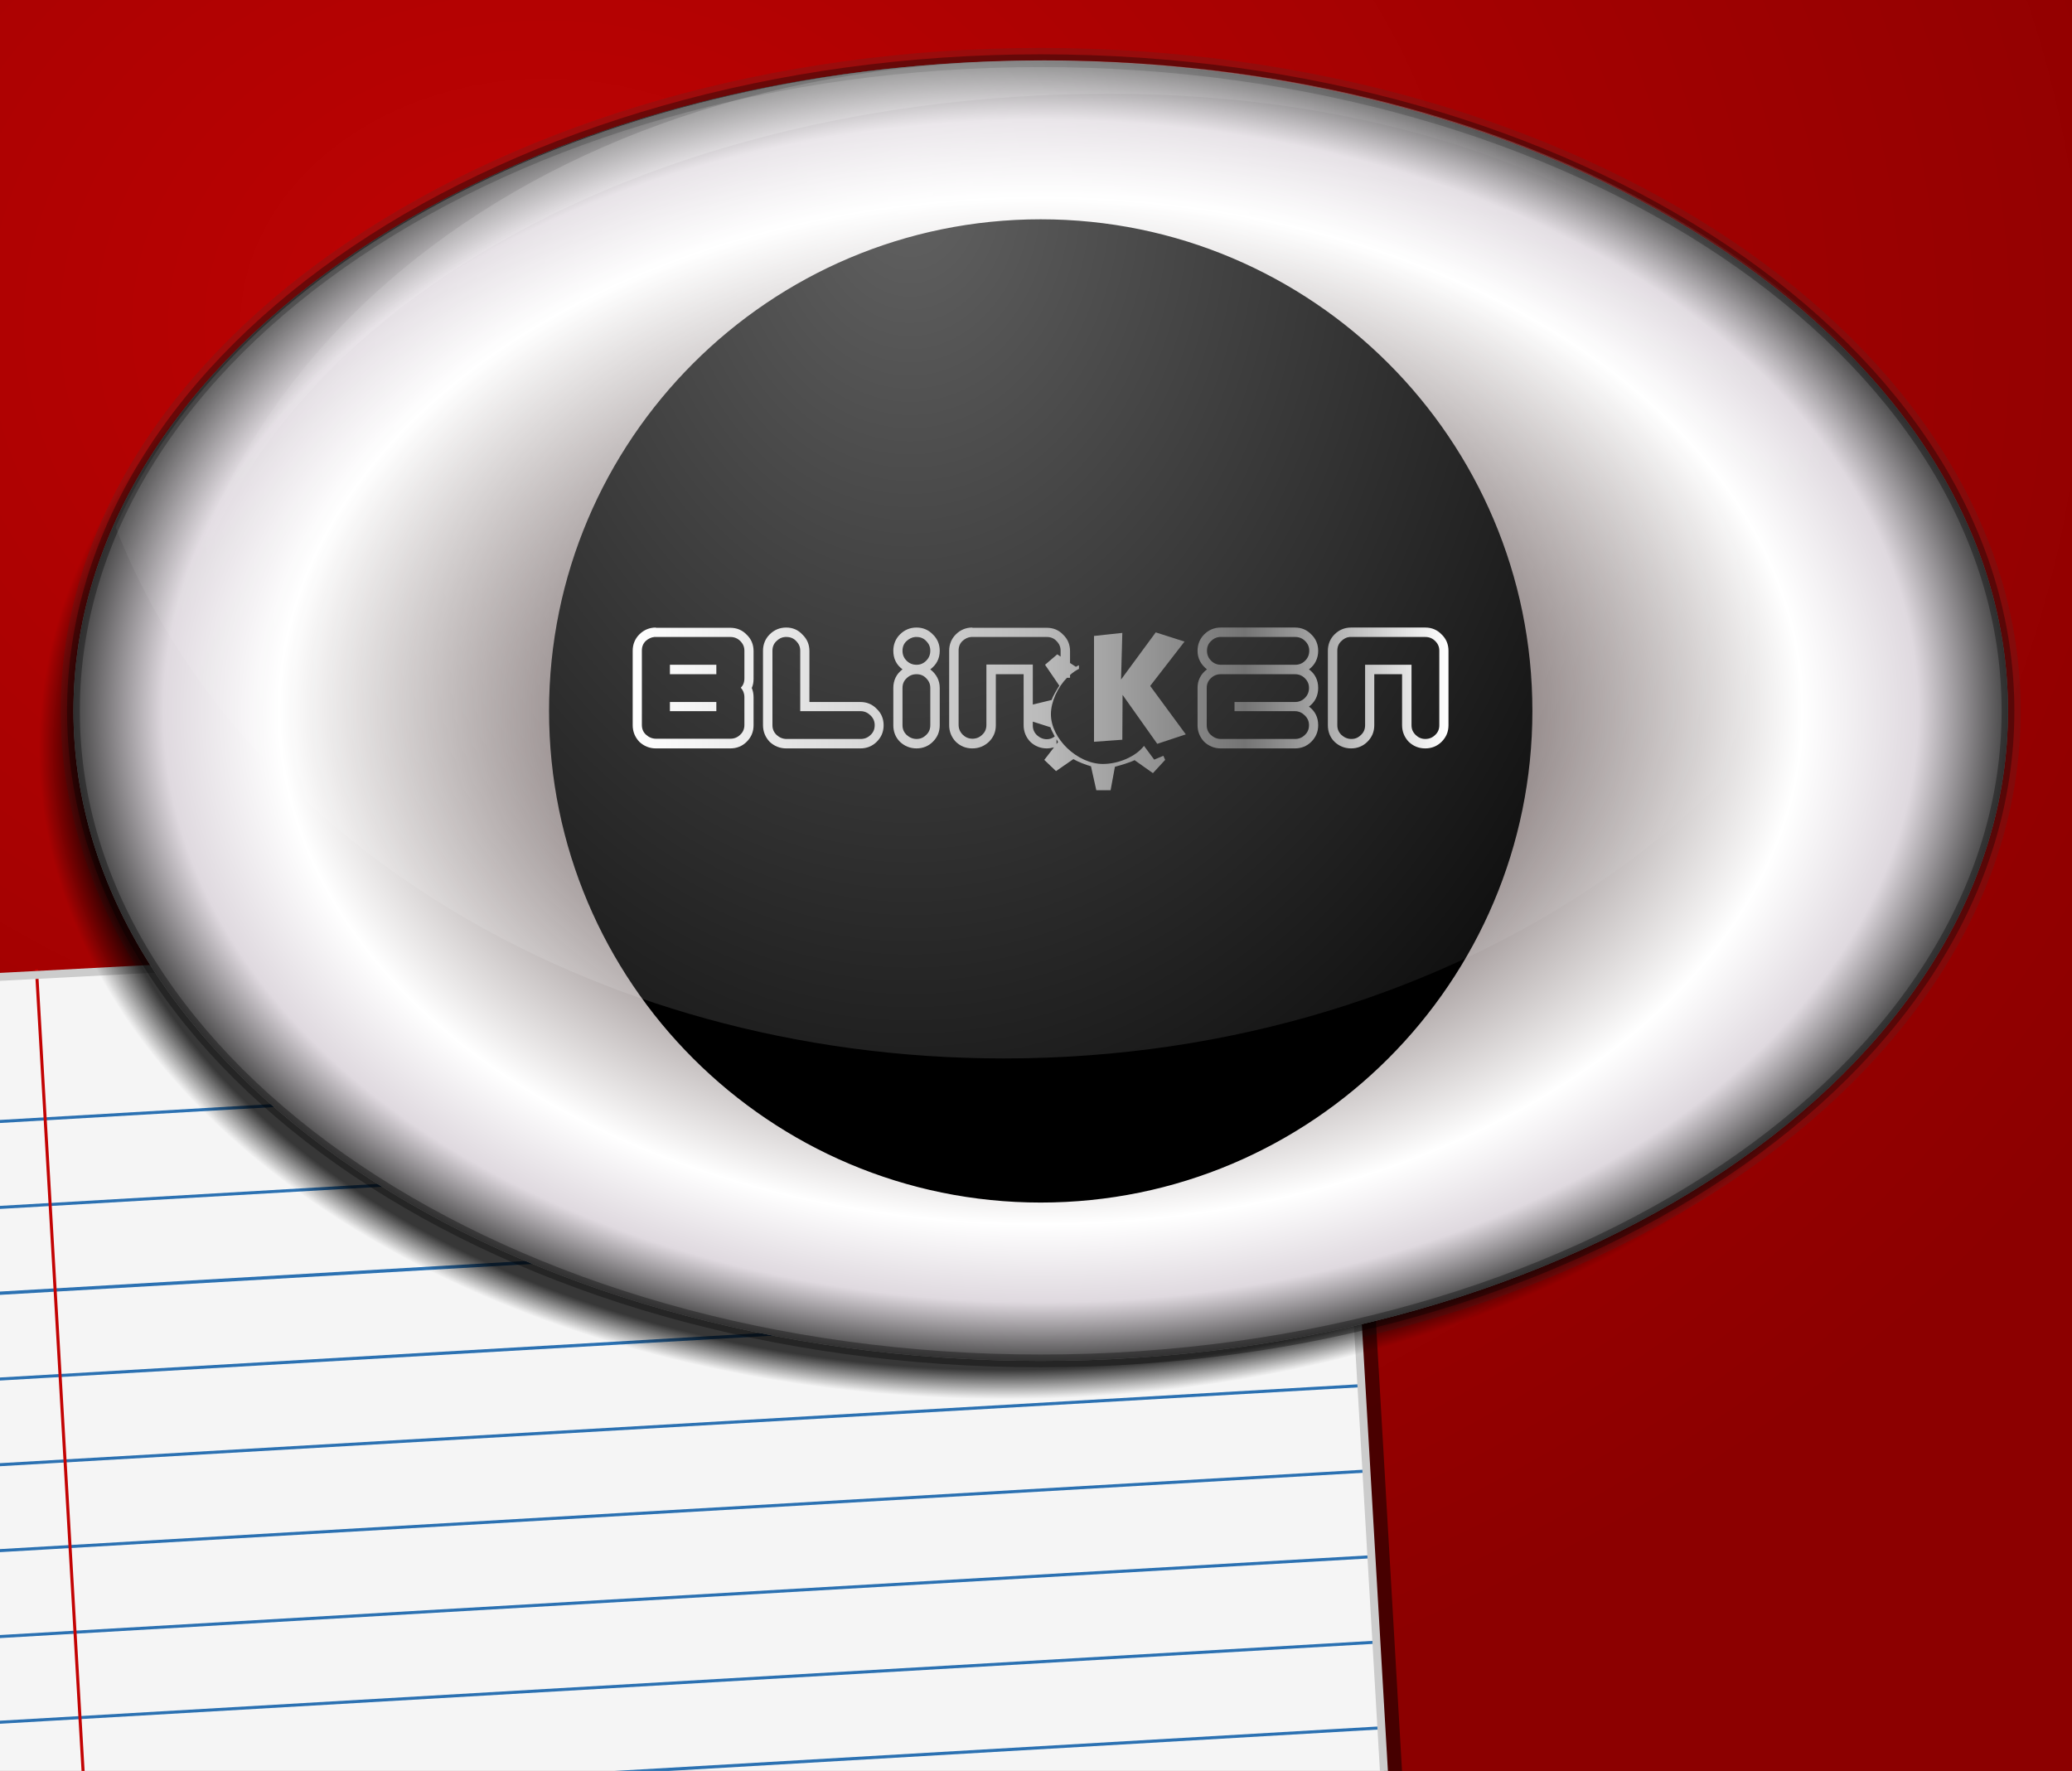 <?xml version="1.0" encoding="utf-8"?>
<svg version="1.1"
	 id="svg1" inkscape:output_extension="org.inkscape.output.svg.inkscape" sodipodi:docbase="/home/kdesvn/kdeedu/blinken/images" xmlns:cc="http://web.resource.org/cc/" xmlns:dc="http://purl.org/dc/elements/1.1/" xmlns:inkscape="http://www.inkscape.org/namespaces/inkscape" xmlns:rdf="http://www.w3.org/1999/02/22-rdf-syntax-ns#" xmlns:sodipodi="http://sodipodi.sourceforge.net/DTD/sodipodi-0.dtd" xmlns:svg="http://www.w3.org/2000/svg"
	 xmlns="http://www.w3.org/2000/svg" xmlns:xlink="http://www.w3.org/1999/xlink" x="0px" y="0px" viewBox="0 0 812.5 694.5"
	 style="enable-background:new 0 0 812.5 694.5;" xml:space="preserve">
<rect x="0" y="0" width="812.5" height="694.5" fill="#333333" stroke="none"/>
<style type="text/css">
	.st0{fill-rule:evenodd;clip-rule:evenodd;fill:url(#rect1709_00000064334702873236885670000004241528755142738327_);}
	.st1{fill:none;stroke:#383838;stroke-width:10;stroke-linecap:round;stroke-linejoin:round;stroke-opacity:0.189;}
	.st2{fill-rule:evenodd;clip-rule:evenodd;fill-opacity:0.502;}
	.st3{fill-rule:evenodd;clip-rule:evenodd;fill:#F5F5F5;}
	.st4{fill-rule:evenodd;clip-rule:evenodd;fill:#2B71B2;}
	.st5{fill-rule:evenodd;clip-rule:evenodd;fill:#C30303;}
	.st6{fill:none;stroke:#CCCCCC;stroke-width:3.125;stroke-linecap:round;stroke-linejoin:round;}
	
		.st7{opacity:0.775;fill-rule:evenodd;clip-rule:evenodd;fill:url(#path1727_00000155124340099948612670000014066227957154663350_);enable-background:new    ;}
	.st8{fill-rule:evenodd;clip-rule:evenodd;fill:#7F7F7F;}
	
		.st9{fill-rule:evenodd;clip-rule:evenodd;fill:url(#path5399_00000114045329996181949210000008322080954425342640_);stroke:#000000;stroke-width:5;stroke-linecap:round;stroke-linejoin:round;stroke-opacity:0.331;}
	.st10{fill-rule:evenodd;clip-rule:evenodd;stroke:#000000;stroke-width:5;stroke-linecap:round;stroke-linejoin:round;}
	
		.st11{opacity:0.197;fill-rule:evenodd;clip-rule:evenodd;fill:url(#path48097_00000182516336237710819470000015777076019582871464_);enable-background:new    ;}
	
		.st12{opacity:0.384;fill-rule:evenodd;clip-rule:evenodd;fill:url(#path48099_00000101825511418332618270000003415598852090494867_);enable-background:new    ;}
	.st13{fill:url(#logo_00000181797632872633696110000012755291667149670561_);}
</style>
<sodipodi:namedview  bordercolor="#666666" borderopacity="1.0" gridtolerance="10.0" guidetolerance="10.0" height="694.5px" id="base" inkscape:current-layer="svg1" inkscape:cx="770.60061" inkscape:cy="500.01047" inkscape:pageopacity="0" inkscape:pageshadow="2" inkscape:window-height="712" inkscape:window-width="1024" inkscape:window-x="0" inkscape:window-y="236" inkscape:zoom="0.2962773" objecttolerance="10.0" pagecolor="#ff61ff" width="812.5px">
	</sodipodi:namedview>
<g id="layer1">
</g>
<g id="blinkenBase" inkscape:label="#g3578">
	
		<radialGradient id="rect1709_00000018956041742066813540000017622318366510112674_" cx="-275.894" cy="1163.557" r="406.25" gradientTransform="matrix(-1.169554e-02 1.433 1.778 1.451054e-02 -1857.389 506.318)" gradientUnits="userSpaceOnUse">
		<stop  offset="0" style="stop-color:#BF0303"/>
		<stop  offset="1" style="stop-color:#8C0000"/>
	</radialGradient>
	
		<path id="rect1709" sodipodi:nodetypes="ccccc" style="fill-rule:evenodd;clip-rule:evenodd;fill:url(#rect1709_00000018956041742066813540000017622318366510112674_);" d="
		M0,0v694.5h812.5V0H0z"/>
	<path id="path13986" class="st1" d="M787.4,278.8c0,140.7-169.9,254.9-379.3,254.9S28.8,419.5,28.8,278.8S198.8,23.8,408.1,23.8
		S787.4,138,787.4,278.8z"/>
	<g id="g4811" transform="translate(0,2)">
		<path id="path8373" class="st2" d="M530.4,358.6L0,386.5v306.4h549.8L530.4,358.6z"/>
		<path id="rect1087" class="st3" d="M522.9,353.6L0,381.1v311.8h542.7L522.9,353.6z"/>
		<g id="g3543" transform="translate(0,32)">
			<path id="path1711" class="st4" d="M526,374.6L0,405.2v1.2l526.1-30.6L526,374.6z M527.9,408.2L0,438.9v1.2l528-30.7L527.9,408.2
				z M529.9,441.7L0,472.5v1.3l530-30.8L529.9,441.7z M531.8,475.2L0,506.2v1.2l531.9-30.9L531.8,475.2z M533.8,508.8L0,539.8v1.2
				L533.9,510L533.8,508.8z M535.8,542.3L0,573.5v1.2l535.8-31.2L535.8,542.3z M537.7,575.9L0,607.2v1.2l537.8-31.3L537.7,575.9z
				 M539.7,609.4L0,640.8v1.2l539.7-31.4L539.7,609.4z M541.6,643l-309.2,18h21.3l287.9-16.8L541.6,643z"/>
			<path id="path1710" class="st5" d="M14.9,346.1l-1.2,0.1L32,660.9h1.2L14.9,346.1z"/>
		</g>
		<path id="rect2359" class="st6" d="M542.7,692.9l-19.8-339.4L0,381.1"/>
	</g>
	
		<radialGradient id="path1727_00000074401396513925399320000013085088147146445490_" cx="328.155" cy="303.587" r="233.345" gradientTransform="matrix(1.625 0 0 -1.093 -138.798 625.446)" gradientUnits="userSpaceOnUse">
		<stop  offset="0" style="stop-color:#000000"/>
		<stop  offset="0.955" style="stop-color:#000000"/>
		<stop  offset="1" style="stop-color:#000000;stop-opacity:0"/>
	</radialGradient>
	
		<path id="path1727" style="opacity:0.775;fill-rule:evenodd;clip-rule:evenodd;fill:url(#path1727_00000074401396513925399320000013085088147146445490_);enable-background:new    ;" d="
		M773.9,293.8c0,140.7-169.9,254.9-379.3,254.9S15.3,434.5,15.3,293.8S185.2,38.8,394.6,38.8S773.9,153,773.9,293.8z"/>
	<path id="path1758" class="st8" d="M787.4,278.8c0,140.7-169.9,254.9-379.3,254.9S28.8,419.5,28.8,278.8S198.8,23.8,408.1,23.8
		S787.4,138,787.4,278.8z"/>
	
		<radialGradient id="path5399_00000028297224035011499380000005891762418215496840_" cx="402.123" cy="322.948" r="381.786" gradientTransform="matrix(1 0 0 -0.674 6 496.527)" gradientUnits="userSpaceOnUse">
		<stop  offset="0" style="stop-color:#323232"/>
		<stop  offset="7.692308e-02" style="stop-color:#DFE1E1"/>
		<stop  offset="0.263" style="stop-color:#B6B1B1"/>
		<stop  offset="0.5" style="stop-color:#8D8282"/>
		<stop  offset="0.782" style="stop-color:#FFFFFF"/>
		<stop  offset="0.901" style="stop-color:#DFD9DF"/>
		<stop  offset="1" style="stop-color:#3A3A3A"/>
	</radialGradient>
	
		<path id="path5399" style="fill-rule:evenodd;clip-rule:evenodd;fill:url(#path5399_00000028297224035011499380000005891762418215496840_);stroke:#000000;stroke-width:5;stroke-linecap:round;stroke-linejoin:round;stroke-opacity:0.331;" d="
		M787.4,278.8c0,140.7-169.9,254.9-379.3,254.9S28.8,419.5,28.8,278.8S198.8,23.8,408.1,23.8S787.4,138,787.4,278.8z"/>
	<path id="path6043" class="st10" d="M598.4,278.8c0,105-85.3,190.3-190.3,190.3s-190.3-85.3-190.3-190.3S303.1,88.5,408.1,88.5
		S598.4,173.7,598.4,278.8z"/>
	<g id="g48095" transform="translate(705.567,-1080.313)">
		
			<radialGradient id="path48097_00000006706562918716039730000010635923123959617412_" cx="-1145.786" cy="558.008" r="379.286" gradientTransform="matrix(1 5.946939e-03 3.012183e-03 -0.506 702.734 1432.497)" gradientUnits="userSpaceOnUse">
			<stop  offset="0" style="stop-color:#FFFFFF"/>
			<stop  offset="1" style="stop-color:#FFFFFF;stop-opacity:0"/>
		</radialGradient>
		
			<path id="path48097" sodipodi:nodetypes="ccccscsc" style="opacity:0.197;fill-rule:evenodd;clip-rule:evenodd;fill:url(#path48097_00000006706562918716039730000010635923123959617412_);enable-background:new    ;" d="
			M-296.2,1104c-209.4,0-345,127.9-345,268.6c1.6,13.1,5.3,18.4,2.6-5.3c0-144.4,166.1-250.2,367.9-250.2
			c201.8,0,332.5,115,332.5,259.4c0,46.7-17.2,90.5-47.2,128.5C57.7,1463.7,83,1413.3,83,1359C83,1218.2-86.9,1104-296.2,1104z"/>
		
			<radialGradient id="path48099_00000121990157961290319960000000628075532797803941_" cx="-1054.815" cy="770.176" r="379.286" gradientTransform="matrix(1 -2.261666e-03 -3.012183e-03 -1.332 708.323 2176.699)" gradientUnits="userSpaceOnUse">
			<stop  offset="0" style="stop-color:#FFFFFF"/>
			<stop  offset="1" style="stop-color:#FFFFFF;stop-opacity:0"/>
		</radialGradient>
		
			<path id="path48099" style="opacity:0.384;fill-rule:evenodd;clip-rule:evenodd;fill:url(#path48099_00000121990157961290319960000000628075532797803941_);enable-background:new    ;" d="
			M-296.2,1104c-172.2,0-317.8,77.3-364,183.1c47.1,120.8,185.3,208.3,348.3,208.3c178.8,0,327.8-105.3,359.4-244.2
			C-13,1164.3-144.2,1104-296.2,1104z"/>
	</g>
	
		<linearGradient id="logo_00000051365927271445851430000016307207654751142796_" gradientUnits="userSpaceOnUse" x1="242.062" y1="416.469" x2="562.062" y2="416.469" gradientTransform="matrix(1 0 0 -1 6 694.438)">
		<stop  offset="0" style="stop-color:#FFFFFF"/>
		<stop  offset="0.5" style="stop-color:#BBBBBB"/>
		<stop  offset="0.75" style="stop-color:#747474"/>
		<stop  offset="1" style="stop-color:#FFFFFF"/>
	</linearGradient>
	<path id="logo" style="fill:url(#logo_00000051365927271445851430000016307207654751142796_);" d="M257.2,246.1
		c-2.5,0-4.7,0.9-6.5,2.7c-1.7,1.7-2.6,3.9-2.6,6.4v29.2c0,2.5,0.9,4.7,2.6,6.5c1.8,1.7,4,2.6,6.5,2.6h29.2c2.5,0,4.7-0.9,6.4-2.6
		c1.8-1.8,2.7-3.9,2.7-6.5v-10.9c0-1.3-0.2-2.5-0.7-3.7c0.5-1.1,0.7-2.3,0.7-3.6v-10.9c0-2.5-0.9-4.7-2.7-6.4
		c-1.7-1.8-3.9-2.7-6.4-2.7H257.2z M308.3,246.1c-2.5,0-4.7,0.9-6.5,2.7c-1.7,1.7-2.6,3.9-2.6,6.4v29.2c0,2.5,0.9,4.7,2.6,6.5
		c1.8,1.7,4,2.6,6.5,2.6h29.1c2.5,0,4.7-0.9,6.4-2.6c1.8-1.8,2.7-3.9,2.7-6.5c0-2.5-0.9-4.7-2.7-6.4c-1.7-1.8-3.9-2.7-6.4-2.7h-20
		v-20c0-2.5-0.9-4.7-2.7-6.4C313,247,310.8,246.1,308.3,246.1z M359.4,246.1c-2.5,0-4.7,0.9-6.5,2.7c-1.7,1.7-2.6,3.9-2.6,6.4
		c0,3.1,1.2,5.5,3.6,7.3c-2.4,1.8-3.6,4.3-3.6,7.3v14.6c0,2.5,0.8,4.7,2.6,6.5c1.8,1.7,4,2.6,6.5,2.6s4.7-0.9,6.4-2.6
		c1.8-1.8,2.7-3.9,2.7-6.5v-14.6c0-3-1.3-5.4-3.7-7.3c2.4-1.8,3.7-4.2,3.7-7.3c0-2.5-0.9-4.7-2.7-6.4
		C364.1,247,361.9,246.1,359.4,246.1z M381.3,246.1c-2.5,0-4.7,0.9-6.5,2.7c-1.7,1.7-2.6,3.9-2.6,6.4v29.2c0,2.5,0.9,4.7,2.6,6.5
		c1.8,1.7,3.9,2.6,6.5,2.6c2.5,0,4.7-0.9,6.5-2.6c1.8-1.8,2.7-3.9,2.7-6.5v-20h10.9v20c0,2.5,0.9,4.7,2.6,6.5c1.8,1.7,4,2.6,6.5,2.6
		c1,0,1.9-0.2,2.8-0.4l-3.8,4.9l4.6,4.4l6.8-4.7c1.7,1,5,2.3,6.9,2.8l2.1,9.4h5.6l1.7-9.2c1.9-0.5,6-1.7,7.7-2.6l7.2,5.1l4.8-5.2
		l-0.7-1.6l-3.6,1.5l-4-5.4c-3.3,4.3-10.1,7.1-16.1,7.1c-10,0-20.4-9.9-20.4-19.5c0-4.9,2.6-10.5,6.3-14.3h1.2v-1.1
		c1.1-1,2.3-1.8,3.5-2.4v-1.4c-0.9,0.3-0.4,0.2-1.2,0.6l-2.3-1.5v-4.7c0-2.5-0.9-4.7-2.7-6.4c-1.7-1.8-3.8-2.7-6.4-2.7H381.3z
		 M478.7,246.1c-2.5,0-4.7,0.9-6.5,2.7c-1.7,1.7-2.6,3.9-2.6,6.4c0,3,1.3,5.4,3.7,7.3c-2.4,1.8-3.7,4.2-3.7,7.3v14.6
		c0,2.5,0.9,4.7,2.6,6.5c1.8,1.7,4,2.6,6.5,2.6h29.1c2.5,0,4.7-0.9,6.4-2.6c1.8-1.8,2.7-3.9,2.7-6.5c0-3.1-1.2-5.5-3.6-7.3
		c2.4-1.8,3.6-4.3,3.6-7.3c0-3.1-1.2-5.5-3.6-7.3c2.4-1.8,3.6-4.3,3.6-7.3c0-2.5-0.9-4.7-2.7-6.4c-1.7-1.8-3.9-2.7-6.4-2.7H478.7z
		 M529.8,246.1c-2.5,0-4.7,0.9-6.5,2.7c-1.7,1.7-2.6,3.9-2.6,6.4v29.2c0,2.5,0.8,4.7,2.6,6.5c1.8,1.7,4,2.6,6.5,2.6s4.7-0.9,6.4-2.6
		c1.8-1.8,2.7-3.9,2.7-6.5v-20h10.9v20c0,2.5,0.9,4.7,2.6,6.5c1.8,1.7,3.9,2.6,6.5,2.6c2.5,0,4.7-0.9,6.4-2.6
		c1.8-1.8,2.7-3.9,2.7-6.5v-29.2c0-2.5-0.9-4.7-2.7-6.4c-1.7-1.8-3.9-2.7-6.4-2.7H529.8z M453.2,248l-13.6,18.5l0.5-18.3l-11.1,1.2
		v41.5l11.1-0.8l0.1-17.6l13.6,19.2L465,288l-13.9-18.9v-0.2l13.4-17.3L453.2,248z M256.6,249.8c0.2,0,0.4,0,0.6,0h29.2
		c1.5,0,2.8,0.5,3.9,1.6c1.1,1.1,1.6,2.3,1.6,3.8v10.9c0,1.5-0.5,2.7-1.4,3.6c0.9,1,1.4,2.2,1.4,3.7v10.9c0,1.5-0.5,2.8-1.6,3.8
		c-1.1,1.1-2.4,1.6-3.9,1.6h-29.2c-1.5,0-2.8-0.6-3.9-1.6s-1.6-2.3-1.6-3.8v-29.2c0-1.5,0.5-2.8,1.6-3.8
		C254.2,250.5,255.4,249.9,256.6,249.8z M307.8,249.8c0.2,0,0.4,0,0.6,0c1.5,0,2.8,0.5,3.8,1.6c1.1,1.1,1.6,2.3,1.6,3.8v23.7h23.7
		c1.5,0,2.8,0.6,3.9,1.7c1.1,1.1,1.6,2.3,1.6,3.8c0,1.5-0.5,2.8-1.6,3.8c-1.1,1.1-2.4,1.6-3.9,1.6h-29.1c-1.5,0-2.8-0.6-3.9-1.6
		c-1.1-1.1-1.6-2.3-1.6-3.8v-29.2c0-1.5,0.5-2.8,1.6-3.8C305.4,250.5,306.5,249.9,307.8,249.8z M358.9,249.8c0.2,0,0.3,0,0.5,0
		c1.5,0,2.8,0.5,3.8,1.6c1.1,1.1,1.6,2.3,1.6,3.8c0,1.5-0.5,2.8-1.6,3.9c-1.1,1.1-2.3,1.6-3.8,1.6c-1.5,0-2.8-0.5-3.9-1.6
		c-1.1-1.1-1.6-2.4-1.6-3.9c0-1.5,0.5-2.8,1.6-3.8C356.5,250.5,357.6,249.9,358.9,249.8z M380.8,249.8c0.2,0,0.3,0,0.5,0h29.2
		c1.5,0,2.8,0.5,3.8,1.6c1.1,1.1,1.6,2.3,1.6,3.8v2.3l-1.3-0.9l-4.8,4.1l5.6,8.2c-0.9,1.4-2.5,4-3,5.6l-7.4,1.8v-15.7h-18.2v23.7
		c0,1.5-0.5,2.8-1.6,3.8c-1.1,1.1-2.4,1.6-3.9,1.6s-2.8-0.6-3.8-1.6s-1.6-2.3-1.6-3.8v-29.2c0-1.5,0.5-2.8,1.6-3.8
		C378.4,250.5,379.5,249.9,380.8,249.8z M478.2,249.8c0.2,0,0.4,0,0.6,0h29.1c1.5,0,2.8,0.5,3.9,1.6c1.1,1.1,1.6,2.3,1.6,3.8
		c0,1.5-0.5,2.8-1.6,3.9c-1.1,1.1-2.4,1.6-3.9,1.6h-29.1c-1.5,0-2.8-0.5-3.9-1.6c-1.1-1.1-1.6-2.4-1.6-3.9c0-1.5,0.5-2.8,1.6-3.8
		C475.8,250.5,476.9,249.9,478.2,249.8z M529.2,249.8c0.2,0,0.4,0,0.6,0h29.1c1.5,0,2.8,0.5,3.9,1.6c1.1,1.1,1.6,2.3,1.6,3.8v29.2
		c0,1.5-0.5,2.8-1.6,3.8c-1.1,1.1-2.4,1.6-3.9,1.6c-1.5,0-2.8-0.6-3.8-1.6c-1.1-1.1-1.6-2.3-1.6-3.8v-23.7h-18.2v23.7
		c0,1.5-0.5,2.8-1.6,3.8c-1.1,1.1-2.3,1.6-3.8,1.6s-2.8-0.6-3.9-1.6c-1.1-1.1-1.6-2.3-1.6-3.8v-29.2c0-1.5,0.5-2.8,1.6-3.8
		C526.9,250.5,528,249.9,529.2,249.8z M262.7,260.7v3.7h18.2v-3.7H262.7z M359.4,264.4c1.5,0,2.8,0.5,3.8,1.6
		c1.1,1.1,1.6,2.3,1.6,3.8v14.6c0,1.5-0.5,2.8-1.6,3.8c-1.1,1.1-2.3,1.6-3.8,1.6s-2.8-0.6-3.9-1.6c-1.1-1.1-1.6-2.3-1.6-3.8v-14.6
		c0-1.5,0.5-2.8,1.6-3.8C356.6,264.9,357.9,264.4,359.4,264.4z M478.7,264.4h29.1c1.5,0,2.8,0.5,3.9,1.6c1.1,1.1,1.6,2.3,1.6,3.8
		c0,1.5-0.5,2.8-1.6,3.9c-1.1,1.1-2.4,1.6-3.9,1.6h-23.7v3.6h23.7c1.5,0,2.8,0.6,3.9,1.7c1.1,1.1,1.6,2.3,1.6,3.8
		c0,1.5-0.5,2.8-1.6,3.8c-1.1,1.1-2.4,1.6-3.9,1.6h-29.1c-1.5,0-2.8-0.6-3.9-1.6s-1.6-2.3-1.6-3.8v-14.6c0-1.5,0.5-2.8,1.6-3.8
		C475.9,264.9,477.2,264.4,478.7,264.4z M262.7,275.3v3.6h18.2v-3.6H262.7z M405,283l6.9,2.2c0.3,0.9,1,2.3,1.7,3.6
		c-0.9,0.7-1.9,1.1-3.1,1.1c-1.5,0-2.8-0.6-3.9-1.6c-1.1-1.1-1.6-2.3-1.6-3.8V283z M414.3,289.9c0.2,0.3,0.4,0.8,0.6,1.1l-0.6,0.8
		V289.9z"/>
</g>
</svg>
